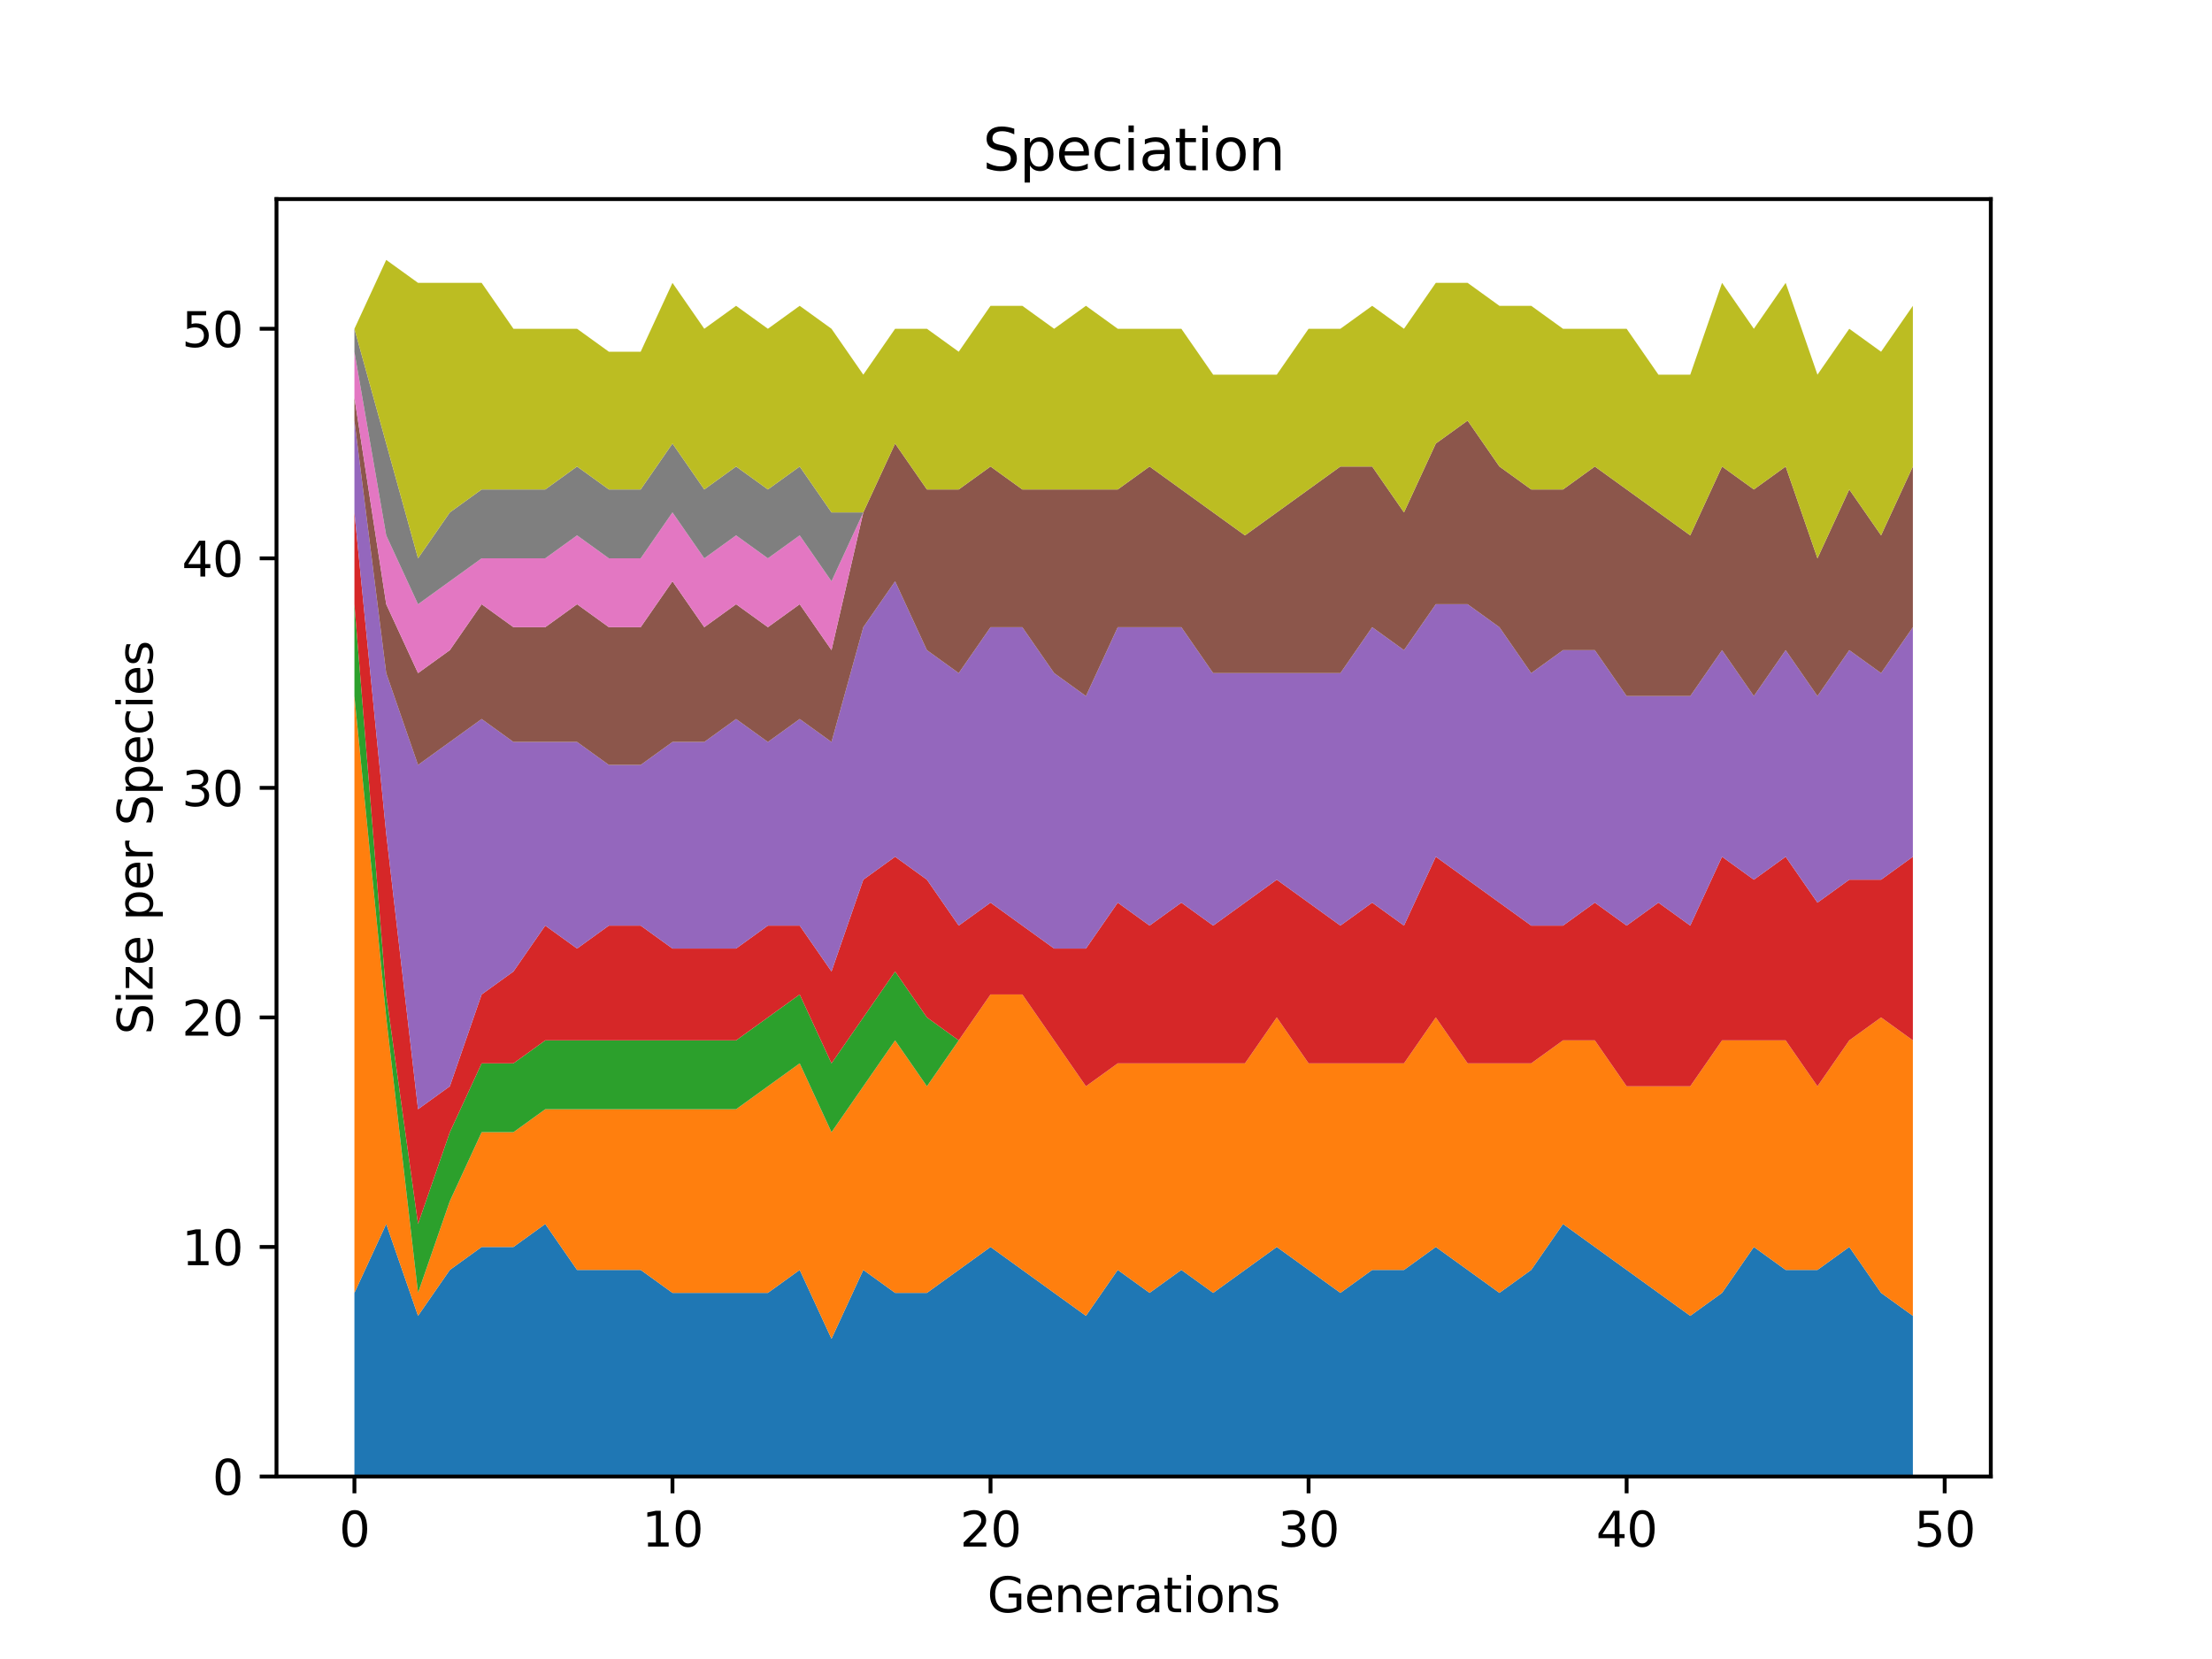 <?xml version="1.0" encoding="utf-8" standalone="no"?>
<!DOCTYPE svg PUBLIC "-//W3C//DTD SVG 1.1//EN"
  "http://www.w3.org/Graphics/SVG/1.1/DTD/svg11.dtd">
<svg height="345.6pt" version="1.1" viewBox="0 0 460.8 345.6" width="460.8pt" xmlns="http://www.w3.org/2000/svg" xmlns:xlink="http://www.w3.org/1999/xlink">
 <defs>
  <style type="text/css">*{stroke-linecap:butt;stroke-linejoin:round;}</style>
 </defs>
 <g id="figure_1">
  <g id="patch_1">
   <path d="M 0 345.6 
L 460.8 345.6 
L 460.8 0 
L 0 0 
z
" style="fill:#ffffff;"/>
  </g>
  <g id="axes_1">
   <g id="patch_2">
    <path d="M 57.6 307.584 
L 414.72 307.584 
L 414.72 41.472 
L 57.6 41.472 
z
" style="fill:#ffffff;"/>
   </g>
   <g id="PolyCollection_1">
    <path clip-path="url(#p9a3d106687)" d="M 73.833 269.329 
L 73.833 307.584 
L 80.458 307.584 
L 87.084 307.584 
L 93.71 307.584 
L 100.335 307.584 
L 106.961 307.584 
L 113.586 307.584 
L 120.212 307.584 
L 126.838 307.584 
L 133.463 307.584 
L 140.089 307.584 
L 146.714 307.584 
L 153.34 307.584 
L 159.966 307.584 
L 166.591 307.584 
L 173.217 307.584 
L 179.842 307.584 
L 186.468 307.584 
L 193.094 307.584 
L 199.719 307.584 
L 206.345 307.584 
L 212.97 307.584 
L 219.596 307.584 
L 226.222 307.584 
L 232.847 307.584 
L 239.473 307.584 
L 246.098 307.584 
L 252.724 307.584 
L 259.35 307.584 
L 265.975 307.584 
L 272.601 307.584 
L 279.226 307.584 
L 285.852 307.584 
L 292.478 307.584 
L 299.103 307.584 
L 305.729 307.584 
L 312.354 307.584 
L 318.98 307.584 
L 325.606 307.584 
L 332.231 307.584 
L 338.857 307.584 
L 345.482 307.584 
L 352.108 307.584 
L 358.734 307.584 
L 365.359 307.584 
L 371.985 307.584 
L 378.61 307.584 
L 385.236 307.584 
L 391.862 307.584 
L 398.487 307.584 
L 398.487 274.111 
L 398.487 274.111 
L 391.862 269.329 
L 385.236 259.765 
L 378.61 264.547 
L 371.985 264.547 
L 365.359 259.765 
L 358.734 269.329 
L 352.108 274.111 
L 345.482 269.329 
L 338.857 264.547 
L 332.231 259.765 
L 325.606 254.983 
L 318.98 264.547 
L 312.354 269.329 
L 305.729 264.547 
L 299.103 259.765 
L 292.478 264.547 
L 285.852 264.547 
L 279.226 269.329 
L 272.601 264.547 
L 265.975 259.765 
L 259.35 264.547 
L 252.724 269.329 
L 246.098 264.547 
L 239.473 269.329 
L 232.847 264.547 
L 226.222 274.111 
L 219.596 269.329 
L 212.97 264.547 
L 206.345 259.765 
L 199.719 264.547 
L 193.094 269.329 
L 186.468 269.329 
L 179.842 264.547 
L 173.217 278.893 
L 166.591 264.547 
L 159.966 269.329 
L 153.34 269.329 
L 146.714 269.329 
L 140.089 269.329 
L 133.463 264.547 
L 126.838 264.547 
L 120.212 264.547 
L 113.586 254.983 
L 106.961 259.765 
L 100.335 259.765 
L 93.71 264.547 
L 87.084 274.111 
L 80.458 254.983 
L 73.833 269.329 
z
" style="fill:#1f77b4;"/>
   </g>
   <g id="PolyCollection_2">
    <path clip-path="url(#p9a3d106687)" d="M 73.833 145 
L 73.833 269.329 
L 80.458 254.983 
L 87.084 274.111 
L 93.71 264.547 
L 100.335 259.765 
L 106.961 259.765 
L 113.586 254.983 
L 120.212 264.547 
L 126.838 264.547 
L 133.463 264.547 
L 140.089 269.329 
L 146.714 269.329 
L 153.34 269.329 
L 159.966 269.329 
L 166.591 264.547 
L 173.217 278.893 
L 179.842 264.547 
L 186.468 269.329 
L 193.094 269.329 
L 199.719 264.547 
L 206.345 259.765 
L 212.97 264.547 
L 219.596 269.329 
L 226.222 274.111 
L 232.847 264.547 
L 239.473 269.329 
L 246.098 264.547 
L 252.724 269.329 
L 259.35 264.547 
L 265.975 259.765 
L 272.601 264.547 
L 279.226 269.329 
L 285.852 264.547 
L 292.478 264.547 
L 299.103 259.765 
L 305.729 264.547 
L 312.354 269.329 
L 318.98 264.547 
L 325.606 254.983 
L 332.231 259.765 
L 338.857 264.547 
L 345.482 269.329 
L 352.108 274.111 
L 358.734 269.329 
L 365.359 259.765 
L 371.985 264.547 
L 378.61 264.547 
L 385.236 259.765 
L 391.862 269.329 
L 398.487 274.111 
L 398.487 216.728 
L 398.487 216.728 
L 391.862 211.946 
L 385.236 216.728 
L 378.61 226.292 
L 371.985 216.728 
L 365.359 216.728 
L 358.734 216.728 
L 352.108 226.292 
L 345.482 226.292 
L 338.857 226.292 
L 332.231 216.728 
L 325.606 216.728 
L 318.98 221.51 
L 312.354 221.51 
L 305.729 221.51 
L 299.103 211.946 
L 292.478 221.51 
L 285.852 221.51 
L 279.226 221.51 
L 272.601 221.51 
L 265.975 211.946 
L 259.35 221.51 
L 252.724 221.51 
L 246.098 221.51 
L 239.473 221.51 
L 232.847 221.51 
L 226.222 226.292 
L 219.596 216.728 
L 212.97 207.164 
L 206.345 207.164 
L 199.719 216.728 
L 193.094 226.292 
L 186.468 216.728 
L 179.842 226.292 
L 173.217 235.856 
L 166.591 221.51 
L 159.966 226.292 
L 153.34 231.074 
L 146.714 231.074 
L 140.089 231.074 
L 133.463 231.074 
L 126.838 231.074 
L 120.212 231.074 
L 113.586 231.074 
L 106.961 235.856 
L 100.335 235.856 
L 93.71 250.201 
L 87.084 269.329 
L 80.458 211.946 
L 73.833 145 
z
" style="fill:#ff7f0e;"/>
   </g>
   <g id="PolyCollection_3">
    <path clip-path="url(#p9a3d106687)" d="M 73.833 125.872 
L 73.833 145 
L 80.458 211.946 
L 87.084 269.329 
L 93.71 250.201 
L 100.335 235.856 
L 106.961 235.856 
L 113.586 231.074 
L 120.212 231.074 
L 126.838 231.074 
L 133.463 231.074 
L 140.089 231.074 
L 146.714 231.074 
L 153.34 231.074 
L 159.966 226.292 
L 166.591 221.51 
L 173.217 235.856 
L 179.842 226.292 
L 186.468 216.728 
L 193.094 226.292 
L 199.719 216.728 
L 206.345 207.164 
L 212.97 207.164 
L 219.596 216.728 
L 226.222 226.292 
L 232.847 221.51 
L 239.473 221.51 
L 246.098 221.51 
L 252.724 221.51 
L 259.35 221.51 
L 265.975 211.946 
L 272.601 221.51 
L 279.226 221.51 
L 285.852 221.51 
L 292.478 221.51 
L 299.103 211.946 
L 305.729 221.51 
L 312.354 221.51 
L 318.98 221.51 
L 325.606 216.728 
L 332.231 216.728 
L 338.857 226.292 
L 345.482 226.292 
L 352.108 226.292 
L 358.734 216.728 
L 365.359 216.728 
L 371.985 216.728 
L 378.61 226.292 
L 385.236 216.728 
L 391.862 211.946 
L 398.487 216.728 
L 398.487 216.728 
L 398.487 216.728 
L 391.862 211.946 
L 385.236 216.728 
L 378.61 226.292 
L 371.985 216.728 
L 365.359 216.728 
L 358.734 216.728 
L 352.108 226.292 
L 345.482 226.292 
L 338.857 226.292 
L 332.231 216.728 
L 325.606 216.728 
L 318.98 221.51 
L 312.354 221.51 
L 305.729 221.51 
L 299.103 211.946 
L 292.478 221.51 
L 285.852 221.51 
L 279.226 221.51 
L 272.601 221.51 
L 265.975 211.946 
L 259.35 221.51 
L 252.724 221.51 
L 246.098 221.51 
L 239.473 221.51 
L 232.847 221.51 
L 226.222 226.292 
L 219.596 216.728 
L 212.97 207.164 
L 206.345 207.164 
L 199.719 216.728 
L 193.094 211.946 
L 186.468 202.382 
L 179.842 211.946 
L 173.217 221.51 
L 166.591 207.164 
L 159.966 211.946 
L 153.34 216.728 
L 146.714 216.728 
L 140.089 216.728 
L 133.463 216.728 
L 126.838 216.728 
L 120.212 216.728 
L 113.586 216.728 
L 106.961 221.51 
L 100.335 221.51 
L 93.71 235.856 
L 87.084 254.983 
L 80.458 207.164 
L 73.833 125.872 
z
" style="fill:#2ca02c;"/>
   </g>
   <g id="PolyCollection_4">
    <path clip-path="url(#p9a3d106687)" d="M 73.833 106.745 
L 73.833 125.872 
L 80.458 207.164 
L 87.084 254.983 
L 93.71 235.856 
L 100.335 221.51 
L 106.961 221.51 
L 113.586 216.728 
L 120.212 216.728 
L 126.838 216.728 
L 133.463 216.728 
L 140.089 216.728 
L 146.714 216.728 
L 153.34 216.728 
L 159.966 211.946 
L 166.591 207.164 
L 173.217 221.51 
L 179.842 211.946 
L 186.468 202.382 
L 193.094 211.946 
L 199.719 216.728 
L 206.345 207.164 
L 212.97 207.164 
L 219.596 216.728 
L 226.222 226.292 
L 232.847 221.51 
L 239.473 221.51 
L 246.098 221.51 
L 252.724 221.51 
L 259.35 221.51 
L 265.975 211.946 
L 272.601 221.51 
L 279.226 221.51 
L 285.852 221.51 
L 292.478 221.51 
L 299.103 211.946 
L 305.729 221.51 
L 312.354 221.51 
L 318.98 221.51 
L 325.606 216.728 
L 332.231 216.728 
L 338.857 226.292 
L 345.482 226.292 
L 352.108 226.292 
L 358.734 216.728 
L 365.359 216.728 
L 371.985 216.728 
L 378.61 226.292 
L 385.236 216.728 
L 391.862 211.946 
L 398.487 216.728 
L 398.487 178.473 
L 398.487 178.473 
L 391.862 183.255 
L 385.236 183.255 
L 378.61 188.037 
L 371.985 178.473 
L 365.359 183.255 
L 358.734 178.473 
L 352.108 192.819 
L 345.482 188.037 
L 338.857 192.819 
L 332.231 188.037 
L 325.606 192.819 
L 318.98 192.819 
L 312.354 188.037 
L 305.729 183.255 
L 299.103 178.473 
L 292.478 192.819 
L 285.852 188.037 
L 279.226 192.819 
L 272.601 188.037 
L 265.975 183.255 
L 259.35 188.037 
L 252.724 192.819 
L 246.098 188.037 
L 239.473 192.819 
L 232.847 188.037 
L 226.222 197.601 
L 219.596 197.601 
L 212.97 192.819 
L 206.345 188.037 
L 199.719 192.819 
L 193.094 183.255 
L 186.468 178.473 
L 179.842 183.255 
L 173.217 202.382 
L 166.591 192.819 
L 159.966 192.819 
L 153.34 197.601 
L 146.714 197.601 
L 140.089 197.601 
L 133.463 192.819 
L 126.838 192.819 
L 120.212 197.601 
L 113.586 192.819 
L 106.961 202.382 
L 100.335 207.164 
L 93.71 226.292 
L 87.084 231.074 
L 80.458 173.691 
L 73.833 106.745 
z
" style="fill:#d62728;"/>
   </g>
   <g id="PolyCollection_5">
    <path clip-path="url(#p9a3d106687)" d="M 73.833 87.617 
L 73.833 106.745 
L 80.458 173.691 
L 87.084 231.074 
L 93.71 226.292 
L 100.335 207.164 
L 106.961 202.382 
L 113.586 192.819 
L 120.212 197.601 
L 126.838 192.819 
L 133.463 192.819 
L 140.089 197.601 
L 146.714 197.601 
L 153.34 197.601 
L 159.966 192.819 
L 166.591 192.819 
L 173.217 202.382 
L 179.842 183.255 
L 186.468 178.473 
L 193.094 183.255 
L 199.719 192.819 
L 206.345 188.037 
L 212.97 192.819 
L 219.596 197.601 
L 226.222 197.601 
L 232.847 188.037 
L 239.473 192.819 
L 246.098 188.037 
L 252.724 192.819 
L 259.35 188.037 
L 265.975 183.255 
L 272.601 188.037 
L 279.226 192.819 
L 285.852 188.037 
L 292.478 192.819 
L 299.103 178.473 
L 305.729 183.255 
L 312.354 188.037 
L 318.98 192.819 
L 325.606 192.819 
L 332.231 188.037 
L 338.857 192.819 
L 345.482 188.037 
L 352.108 192.819 
L 358.734 178.473 
L 365.359 183.255 
L 371.985 178.473 
L 378.61 188.037 
L 385.236 183.255 
L 391.862 183.255 
L 398.487 178.473 
L 398.487 130.654 
L 398.487 130.654 
L 391.862 140.218 
L 385.236 135.436 
L 378.61 145 
L 371.985 135.436 
L 365.359 145 
L 358.734 135.436 
L 352.108 145 
L 345.482 145 
L 338.857 145 
L 332.231 135.436 
L 325.606 135.436 
L 318.98 140.218 
L 312.354 130.654 
L 305.729 125.872 
L 299.103 125.872 
L 292.478 135.436 
L 285.852 130.654 
L 279.226 140.218 
L 272.601 140.218 
L 265.975 140.218 
L 259.35 140.218 
L 252.724 140.218 
L 246.098 130.654 
L 239.473 130.654 
L 232.847 130.654 
L 226.222 145 
L 219.596 140.218 
L 212.97 130.654 
L 206.345 130.654 
L 199.719 140.218 
L 193.094 135.436 
L 186.468 121.09 
L 179.842 130.654 
L 173.217 154.564 
L 166.591 149.782 
L 159.966 154.564 
L 153.34 149.782 
L 146.714 154.564 
L 140.089 154.564 
L 133.463 159.346 
L 126.838 159.346 
L 120.212 154.564 
L 113.586 154.564 
L 106.961 154.564 
L 100.335 149.782 
L 93.71 154.564 
L 87.084 159.346 
L 80.458 140.218 
L 73.833 87.617 
z
" style="fill:#9467bd;"/>
   </g>
   <g id="PolyCollection_6">
    <path clip-path="url(#p9a3d106687)" d="M 73.833 82.835 
L 73.833 87.617 
L 80.458 140.218 
L 87.084 159.346 
L 93.71 154.564 
L 100.335 149.782 
L 106.961 154.564 
L 113.586 154.564 
L 120.212 154.564 
L 126.838 159.346 
L 133.463 159.346 
L 140.089 154.564 
L 146.714 154.564 
L 153.34 149.782 
L 159.966 154.564 
L 166.591 149.782 
L 173.217 154.564 
L 179.842 130.654 
L 186.468 121.09 
L 193.094 135.436 
L 199.719 140.218 
L 206.345 130.654 
L 212.97 130.654 
L 219.596 140.218 
L 226.222 145 
L 232.847 130.654 
L 239.473 130.654 
L 246.098 130.654 
L 252.724 140.218 
L 259.35 140.218 
L 265.975 140.218 
L 272.601 140.218 
L 279.226 140.218 
L 285.852 130.654 
L 292.478 135.436 
L 299.103 125.872 
L 305.729 125.872 
L 312.354 130.654 
L 318.98 140.218 
L 325.606 135.436 
L 332.231 135.436 
L 338.857 145 
L 345.482 145 
L 352.108 145 
L 358.734 135.436 
L 365.359 145 
L 371.985 135.436 
L 378.61 145 
L 385.236 135.436 
L 391.862 140.218 
L 398.487 130.654 
L 398.487 97.181 
L 398.487 97.181 
L 391.862 111.527 
L 385.236 101.963 
L 378.61 116.309 
L 371.985 97.181 
L 365.359 101.963 
L 358.734 97.181 
L 352.108 111.527 
L 345.482 106.745 
L 338.857 101.963 
L 332.231 97.181 
L 325.606 101.963 
L 318.98 101.963 
L 312.354 97.181 
L 305.729 87.617 
L 299.103 92.399 
L 292.478 106.745 
L 285.852 97.181 
L 279.226 97.181 
L 272.601 101.963 
L 265.975 106.745 
L 259.35 111.527 
L 252.724 106.745 
L 246.098 101.963 
L 239.473 97.181 
L 232.847 101.963 
L 226.222 101.963 
L 219.596 101.963 
L 212.97 101.963 
L 206.345 97.181 
L 199.719 101.963 
L 193.094 101.963 
L 186.468 92.399 
L 179.842 106.745 
L 173.217 135.436 
L 166.591 125.872 
L 159.966 130.654 
L 153.34 125.872 
L 146.714 130.654 
L 140.089 121.09 
L 133.463 130.654 
L 126.838 130.654 
L 120.212 125.872 
L 113.586 130.654 
L 106.961 130.654 
L 100.335 125.872 
L 93.71 135.436 
L 87.084 140.218 
L 80.458 125.872 
L 73.833 82.835 
z
" style="fill:#8c564b;"/>
   </g>
   <g id="PolyCollection_7">
    <path clip-path="url(#p9a3d106687)" d="M 73.833 73.272 
L 73.833 82.835 
L 80.458 125.872 
L 87.084 140.218 
L 93.71 135.436 
L 100.335 125.872 
L 106.961 130.654 
L 113.586 130.654 
L 120.212 125.872 
L 126.838 130.654 
L 133.463 130.654 
L 140.089 121.09 
L 146.714 130.654 
L 153.34 125.872 
L 159.966 130.654 
L 166.591 125.872 
L 173.217 135.436 
L 179.842 106.745 
L 186.468 92.399 
L 193.094 101.963 
L 199.719 101.963 
L 206.345 97.181 
L 212.97 101.963 
L 219.596 101.963 
L 226.222 101.963 
L 232.847 101.963 
L 239.473 97.181 
L 246.098 101.963 
L 252.724 106.745 
L 259.35 111.527 
L 265.975 106.745 
L 272.601 101.963 
L 279.226 97.181 
L 285.852 97.181 
L 292.478 106.745 
L 299.103 92.399 
L 305.729 87.617 
L 312.354 97.181 
L 318.98 101.963 
L 325.606 101.963 
L 332.231 97.181 
L 338.857 101.963 
L 345.482 106.745 
L 352.108 111.527 
L 358.734 97.181 
L 365.359 101.963 
L 371.985 97.181 
L 378.61 116.309 
L 385.236 101.963 
L 391.862 111.527 
L 398.487 97.181 
L 398.487 97.181 
L 398.487 97.181 
L 391.862 111.527 
L 385.236 101.963 
L 378.61 116.309 
L 371.985 97.181 
L 365.359 101.963 
L 358.734 97.181 
L 352.108 111.527 
L 345.482 106.745 
L 338.857 101.963 
L 332.231 97.181 
L 325.606 101.963 
L 318.98 101.963 
L 312.354 97.181 
L 305.729 87.617 
L 299.103 92.399 
L 292.478 106.745 
L 285.852 97.181 
L 279.226 97.181 
L 272.601 101.963 
L 265.975 106.745 
L 259.35 111.527 
L 252.724 106.745 
L 246.098 101.963 
L 239.473 97.181 
L 232.847 101.963 
L 226.222 101.963 
L 219.596 101.963 
L 212.97 101.963 
L 206.345 97.181 
L 199.719 101.963 
L 193.094 101.963 
L 186.468 92.399 
L 179.842 106.745 
L 173.217 121.09 
L 166.591 111.527 
L 159.966 116.309 
L 153.34 111.527 
L 146.714 116.309 
L 140.089 106.745 
L 133.463 116.309 
L 126.838 116.309 
L 120.212 111.527 
L 113.586 116.309 
L 106.961 116.309 
L 100.335 116.309 
L 93.71 121.09 
L 87.084 125.872 
L 80.458 111.527 
L 73.833 73.272 
z
" style="fill:#e377c2;"/>
   </g>
   <g id="PolyCollection_8">
    <path clip-path="url(#p9a3d106687)" d="M 73.833 68.49 
L 73.833 73.272 
L 80.458 111.527 
L 87.084 125.872 
L 93.71 121.09 
L 100.335 116.309 
L 106.961 116.309 
L 113.586 116.309 
L 120.212 111.527 
L 126.838 116.309 
L 133.463 116.309 
L 140.089 106.745 
L 146.714 116.309 
L 153.34 111.527 
L 159.966 116.309 
L 166.591 111.527 
L 173.217 121.09 
L 179.842 106.745 
L 186.468 92.399 
L 193.094 101.963 
L 199.719 101.963 
L 206.345 97.181 
L 212.97 101.963 
L 219.596 101.963 
L 226.222 101.963 
L 232.847 101.963 
L 239.473 97.181 
L 246.098 101.963 
L 252.724 106.745 
L 259.35 111.527 
L 265.975 106.745 
L 272.601 101.963 
L 279.226 97.181 
L 285.852 97.181 
L 292.478 106.745 
L 299.103 92.399 
L 305.729 87.617 
L 312.354 97.181 
L 318.98 101.963 
L 325.606 101.963 
L 332.231 97.181 
L 338.857 101.963 
L 345.482 106.745 
L 352.108 111.527 
L 358.734 97.181 
L 365.359 101.963 
L 371.985 97.181 
L 378.61 116.309 
L 385.236 101.963 
L 391.862 111.527 
L 398.487 97.181 
L 398.487 97.181 
L 398.487 97.181 
L 391.862 111.527 
L 385.236 101.963 
L 378.61 116.309 
L 371.985 97.181 
L 365.359 101.963 
L 358.734 97.181 
L 352.108 111.527 
L 345.482 106.745 
L 338.857 101.963 
L 332.231 97.181 
L 325.606 101.963 
L 318.98 101.963 
L 312.354 97.181 
L 305.729 87.617 
L 299.103 92.399 
L 292.478 106.745 
L 285.852 97.181 
L 279.226 97.181 
L 272.601 101.963 
L 265.975 106.745 
L 259.35 111.527 
L 252.724 106.745 
L 246.098 101.963 
L 239.473 97.181 
L 232.847 101.963 
L 226.222 101.963 
L 219.596 101.963 
L 212.97 101.963 
L 206.345 97.181 
L 199.719 101.963 
L 193.094 101.963 
L 186.468 92.399 
L 179.842 106.745 
L 173.217 106.745 
L 166.591 97.181 
L 159.966 101.963 
L 153.34 97.181 
L 146.714 101.963 
L 140.089 92.399 
L 133.463 101.963 
L 126.838 101.963 
L 120.212 97.181 
L 113.586 101.963 
L 106.961 101.963 
L 100.335 101.963 
L 93.71 106.745 
L 87.084 116.309 
L 80.458 92.399 
L 73.833 68.49 
z
" style="fill:#7f7f7f;"/>
   </g>
   <g id="PolyCollection_9">
    <path clip-path="url(#p9a3d106687)" d="M 73.833 68.49 
L 73.833 68.49 
L 80.458 92.399 
L 87.084 116.309 
L 93.71 106.745 
L 100.335 101.963 
L 106.961 101.963 
L 113.586 101.963 
L 120.212 97.181 
L 126.838 101.963 
L 133.463 101.963 
L 140.089 92.399 
L 146.714 101.963 
L 153.34 97.181 
L 159.966 101.963 
L 166.591 97.181 
L 173.217 106.745 
L 179.842 106.745 
L 186.468 92.399 
L 193.094 101.963 
L 199.719 101.963 
L 206.345 97.181 
L 212.97 101.963 
L 219.596 101.963 
L 226.222 101.963 
L 232.847 101.963 
L 239.473 97.181 
L 246.098 101.963 
L 252.724 106.745 
L 259.35 111.527 
L 265.975 106.745 
L 272.601 101.963 
L 279.226 97.181 
L 285.852 97.181 
L 292.478 106.745 
L 299.103 92.399 
L 305.729 87.617 
L 312.354 97.181 
L 318.98 101.963 
L 325.606 101.963 
L 332.231 97.181 
L 338.857 101.963 
L 345.482 106.745 
L 352.108 111.527 
L 358.734 97.181 
L 365.359 101.963 
L 371.985 97.181 
L 378.61 116.309 
L 385.236 101.963 
L 391.862 111.527 
L 398.487 97.181 
L 398.487 63.708 
L 398.487 63.708 
L 391.862 73.272 
L 385.236 68.49 
L 378.61 78.053 
L 371.985 58.926 
L 365.359 68.49 
L 358.734 58.926 
L 352.108 78.053 
L 345.482 78.053 
L 338.857 68.49 
L 332.231 68.49 
L 325.606 68.49 
L 318.98 63.708 
L 312.354 63.708 
L 305.729 58.926 
L 299.103 58.926 
L 292.478 68.49 
L 285.852 63.708 
L 279.226 68.49 
L 272.601 68.49 
L 265.975 78.053 
L 259.35 78.053 
L 252.724 78.053 
L 246.098 68.49 
L 239.473 68.49 
L 232.847 68.49 
L 226.222 63.708 
L 219.596 68.49 
L 212.97 63.708 
L 206.345 63.708 
L 199.719 73.272 
L 193.094 68.49 
L 186.468 68.49 
L 179.842 78.053 
L 173.217 68.49 
L 166.591 63.708 
L 159.966 68.49 
L 153.34 63.708 
L 146.714 68.49 
L 140.089 58.926 
L 133.463 73.272 
L 126.838 73.272 
L 120.212 68.49 
L 113.586 68.49 
L 106.961 68.49 
L 100.335 58.926 
L 93.71 58.926 
L 87.084 58.926 
L 80.458 54.144 
L 73.833 68.49 
z
" style="fill:#bcbd22;"/>
   </g>
   <g id="matplotlib.axis_1">
    <g id="xtick_1">
     <g id="line2d_1">
      <defs>
       <path d="M 0 0 
L 0 3.5 
" id="m5c6a9b92f1" style="stroke:#000000;stroke-width:0.8;"/>
      </defs>
      <g>
       <use style="stroke:#000000;stroke-width:0.8;" x="73.833" xlink:href="#m5c6a9b92f1" y="307.584"/>
      </g>
     </g>
     <g id="text_1">
      <!-- 0 -->
      <g transform="translate(70.651 322.182)scale(0.1 -0.1)">
       <defs>
        <path d="M 2034 4250 
Q 1547 4250 1301 3770 
Q 1056 3291 1056 2328 
Q 1056 1369 1301 889 
Q 1547 409 2034 409 
Q 2525 409 2770 889 
Q 3016 1369 3016 2328 
Q 3016 3291 2770 3770 
Q 2525 4250 2034 4250 
z
M 2034 4750 
Q 2819 4750 3233 4129 
Q 3647 3509 3647 2328 
Q 3647 1150 3233 529 
Q 2819 -91 2034 -91 
Q 1250 -91 836 529 
Q 422 1150 422 2328 
Q 422 3509 836 4129 
Q 1250 4750 2034 4750 
z
" id="DejaVuSans-30" transform="scale(0.016)"/>
       </defs>
       <use xlink:href="#DejaVuSans-30"/>
      </g>
     </g>
    </g>
    <g id="xtick_2">
     <g id="line2d_2">
      <g>
       <use style="stroke:#000000;stroke-width:0.8;" x="140.089" xlink:href="#m5c6a9b92f1" y="307.584"/>
      </g>
     </g>
     <g id="text_2">
      <!-- 10 -->
      <g transform="translate(133.726 322.182)scale(0.1 -0.1)">
       <defs>
        <path d="M 794 531 
L 1825 531 
L 1825 4091 
L 703 3866 
L 703 4441 
L 1819 4666 
L 2450 4666 
L 2450 531 
L 3481 531 
L 3481 0 
L 794 0 
L 794 531 
z
" id="DejaVuSans-31" transform="scale(0.016)"/>
       </defs>
       <use xlink:href="#DejaVuSans-31"/>
       <use x="63.623" xlink:href="#DejaVuSans-30"/>
      </g>
     </g>
    </g>
    <g id="xtick_3">
     <g id="line2d_3">
      <g>
       <use style="stroke:#000000;stroke-width:0.8;" x="206.345" xlink:href="#m5c6a9b92f1" y="307.584"/>
      </g>
     </g>
     <g id="text_3">
      <!-- 20 -->
      <g transform="translate(199.982 322.182)scale(0.1 -0.1)">
       <defs>
        <path d="M 1228 531 
L 3431 531 
L 3431 0 
L 469 0 
L 469 531 
Q 828 903 1448 1529 
Q 2069 2156 2228 2338 
Q 2531 2678 2651 2914 
Q 2772 3150 2772 3378 
Q 2772 3750 2511 3984 
Q 2250 4219 1831 4219 
Q 1534 4219 1204 4116 
Q 875 4013 500 3803 
L 500 4441 
Q 881 4594 1212 4672 
Q 1544 4750 1819 4750 
Q 2544 4750 2975 4387 
Q 3406 4025 3406 3419 
Q 3406 3131 3298 2873 
Q 3191 2616 2906 2266 
Q 2828 2175 2409 1742 
Q 1991 1309 1228 531 
z
" id="DejaVuSans-32" transform="scale(0.016)"/>
       </defs>
       <use xlink:href="#DejaVuSans-32"/>
       <use x="63.623" xlink:href="#DejaVuSans-30"/>
      </g>
     </g>
    </g>
    <g id="xtick_4">
     <g id="line2d_4">
      <g>
       <use style="stroke:#000000;stroke-width:0.8;" x="272.601" xlink:href="#m5c6a9b92f1" y="307.584"/>
      </g>
     </g>
     <g id="text_4">
      <!-- 30 -->
      <g transform="translate(266.238 322.182)scale(0.1 -0.1)">
       <defs>
        <path d="M 2597 2516 
Q 3050 2419 3304 2112 
Q 3559 1806 3559 1356 
Q 3559 666 3084 287 
Q 2609 -91 1734 -91 
Q 1441 -91 1130 -33 
Q 819 25 488 141 
L 488 750 
Q 750 597 1062 519 
Q 1375 441 1716 441 
Q 2309 441 2620 675 
Q 2931 909 2931 1356 
Q 2931 1769 2642 2001 
Q 2353 2234 1838 2234 
L 1294 2234 
L 1294 2753 
L 1863 2753 
Q 2328 2753 2575 2939 
Q 2822 3125 2822 3475 
Q 2822 3834 2567 4026 
Q 2313 4219 1838 4219 
Q 1578 4219 1281 4162 
Q 984 4106 628 3988 
L 628 4550 
Q 988 4650 1302 4700 
Q 1616 4750 1894 4750 
Q 2613 4750 3031 4423 
Q 3450 4097 3450 3541 
Q 3450 3153 3228 2886 
Q 3006 2619 2597 2516 
z
" id="DejaVuSans-33" transform="scale(0.016)"/>
       </defs>
       <use xlink:href="#DejaVuSans-33"/>
       <use x="63.623" xlink:href="#DejaVuSans-30"/>
      </g>
     </g>
    </g>
    <g id="xtick_5">
     <g id="line2d_5">
      <g>
       <use style="stroke:#000000;stroke-width:0.8;" x="338.857" xlink:href="#m5c6a9b92f1" y="307.584"/>
      </g>
     </g>
     <g id="text_5">
      <!-- 40 -->
      <g transform="translate(332.494 322.182)scale(0.1 -0.1)">
       <defs>
        <path d="M 2419 4116 
L 825 1625 
L 2419 1625 
L 2419 4116 
z
M 2253 4666 
L 3047 4666 
L 3047 1625 
L 3713 1625 
L 3713 1100 
L 3047 1100 
L 3047 0 
L 2419 0 
L 2419 1100 
L 313 1100 
L 313 1709 
L 2253 4666 
z
" id="DejaVuSans-34" transform="scale(0.016)"/>
       </defs>
       <use xlink:href="#DejaVuSans-34"/>
       <use x="63.623" xlink:href="#DejaVuSans-30"/>
      </g>
     </g>
    </g>
    <g id="xtick_6">
     <g id="line2d_6">
      <g>
       <use style="stroke:#000000;stroke-width:0.8;" x="405.113" xlink:href="#m5c6a9b92f1" y="307.584"/>
      </g>
     </g>
     <g id="text_6">
      <!-- 50 -->
      <g transform="translate(398.75 322.182)scale(0.1 -0.1)">
       <defs>
        <path d="M 691 4666 
L 3169 4666 
L 3169 4134 
L 1269 4134 
L 1269 2991 
Q 1406 3038 1543 3061 
Q 1681 3084 1819 3084 
Q 2600 3084 3056 2656 
Q 3513 2228 3513 1497 
Q 3513 744 3044 326 
Q 2575 -91 1722 -91 
Q 1428 -91 1123 -41 
Q 819 9 494 109 
L 494 744 
Q 775 591 1075 516 
Q 1375 441 1709 441 
Q 2250 441 2565 725 
Q 2881 1009 2881 1497 
Q 2881 1984 2565 2268 
Q 2250 2553 1709 2553 
Q 1456 2553 1204 2497 
Q 953 2441 691 2322 
L 691 4666 
z
" id="DejaVuSans-35" transform="scale(0.016)"/>
       </defs>
       <use xlink:href="#DejaVuSans-35"/>
       <use x="63.623" xlink:href="#DejaVuSans-30"/>
      </g>
     </g>
    </g>
    <g id="text_7">
     <!-- Generations -->
     <g transform="translate(205.662 335.861)scale(0.1 -0.1)">
      <defs>
       <path d="M 3809 666 
L 3809 1919 
L 2778 1919 
L 2778 2438 
L 4434 2438 
L 4434 434 
Q 4069 175 3628 42 
Q 3188 -91 2688 -91 
Q 1594 -91 976 548 
Q 359 1188 359 2328 
Q 359 3472 976 4111 
Q 1594 4750 2688 4750 
Q 3144 4750 3555 4637 
Q 3966 4525 4313 4306 
L 4313 3634 
Q 3963 3931 3569 4081 
Q 3175 4231 2741 4231 
Q 1884 4231 1454 3753 
Q 1025 3275 1025 2328 
Q 1025 1384 1454 906 
Q 1884 428 2741 428 
Q 3075 428 3337 486 
Q 3600 544 3809 666 
z
" id="DejaVuSans-47" transform="scale(0.016)"/>
       <path d="M 3597 1894 
L 3597 1613 
L 953 1613 
Q 991 1019 1311 708 
Q 1631 397 2203 397 
Q 2534 397 2845 478 
Q 3156 559 3463 722 
L 3463 178 
Q 3153 47 2828 -22 
Q 2503 -91 2169 -91 
Q 1331 -91 842 396 
Q 353 884 353 1716 
Q 353 2575 817 3079 
Q 1281 3584 2069 3584 
Q 2775 3584 3186 3129 
Q 3597 2675 3597 1894 
z
M 3022 2063 
Q 3016 2534 2758 2815 
Q 2500 3097 2075 3097 
Q 1594 3097 1305 2825 
Q 1016 2553 972 2059 
L 3022 2063 
z
" id="DejaVuSans-65" transform="scale(0.016)"/>
       <path d="M 3513 2113 
L 3513 0 
L 2938 0 
L 2938 2094 
Q 2938 2591 2744 2837 
Q 2550 3084 2163 3084 
Q 1697 3084 1428 2787 
Q 1159 2491 1159 1978 
L 1159 0 
L 581 0 
L 581 3500 
L 1159 3500 
L 1159 2956 
Q 1366 3272 1645 3428 
Q 1925 3584 2291 3584 
Q 2894 3584 3203 3211 
Q 3513 2838 3513 2113 
z
" id="DejaVuSans-6e" transform="scale(0.016)"/>
       <path d="M 2631 2963 
Q 2534 3019 2420 3045 
Q 2306 3072 2169 3072 
Q 1681 3072 1420 2755 
Q 1159 2438 1159 1844 
L 1159 0 
L 581 0 
L 581 3500 
L 1159 3500 
L 1159 2956 
Q 1341 3275 1631 3429 
Q 1922 3584 2338 3584 
Q 2397 3584 2469 3576 
Q 2541 3569 2628 3553 
L 2631 2963 
z
" id="DejaVuSans-72" transform="scale(0.016)"/>
       <path d="M 2194 1759 
Q 1497 1759 1228 1600 
Q 959 1441 959 1056 
Q 959 750 1161 570 
Q 1363 391 1709 391 
Q 2188 391 2477 730 
Q 2766 1069 2766 1631 
L 2766 1759 
L 2194 1759 
z
M 3341 1997 
L 3341 0 
L 2766 0 
L 2766 531 
Q 2569 213 2275 61 
Q 1981 -91 1556 -91 
Q 1019 -91 701 211 
Q 384 513 384 1019 
Q 384 1609 779 1909 
Q 1175 2209 1959 2209 
L 2766 2209 
L 2766 2266 
Q 2766 2663 2505 2880 
Q 2244 3097 1772 3097 
Q 1472 3097 1187 3025 
Q 903 2953 641 2809 
L 641 3341 
Q 956 3463 1253 3523 
Q 1550 3584 1831 3584 
Q 2591 3584 2966 3190 
Q 3341 2797 3341 1997 
z
" id="DejaVuSans-61" transform="scale(0.016)"/>
       <path d="M 1172 4494 
L 1172 3500 
L 2356 3500 
L 2356 3053 
L 1172 3053 
L 1172 1153 
Q 1172 725 1289 603 
Q 1406 481 1766 481 
L 2356 481 
L 2356 0 
L 1766 0 
Q 1100 0 847 248 
Q 594 497 594 1153 
L 594 3053 
L 172 3053 
L 172 3500 
L 594 3500 
L 594 4494 
L 1172 4494 
z
" id="DejaVuSans-74" transform="scale(0.016)"/>
       <path d="M 603 3500 
L 1178 3500 
L 1178 0 
L 603 0 
L 603 3500 
z
M 603 4863 
L 1178 4863 
L 1178 4134 
L 603 4134 
L 603 4863 
z
" id="DejaVuSans-69" transform="scale(0.016)"/>
       <path d="M 1959 3097 
Q 1497 3097 1228 2736 
Q 959 2375 959 1747 
Q 959 1119 1226 758 
Q 1494 397 1959 397 
Q 2419 397 2687 759 
Q 2956 1122 2956 1747 
Q 2956 2369 2687 2733 
Q 2419 3097 1959 3097 
z
M 1959 3584 
Q 2709 3584 3137 3096 
Q 3566 2609 3566 1747 
Q 3566 888 3137 398 
Q 2709 -91 1959 -91 
Q 1206 -91 779 398 
Q 353 888 353 1747 
Q 353 2609 779 3096 
Q 1206 3584 1959 3584 
z
" id="DejaVuSans-6f" transform="scale(0.016)"/>
       <path d="M 2834 3397 
L 2834 2853 
Q 2591 2978 2328 3040 
Q 2066 3103 1784 3103 
Q 1356 3103 1142 2972 
Q 928 2841 928 2578 
Q 928 2378 1081 2264 
Q 1234 2150 1697 2047 
L 1894 2003 
Q 2506 1872 2764 1633 
Q 3022 1394 3022 966 
Q 3022 478 2636 193 
Q 2250 -91 1575 -91 
Q 1294 -91 989 -36 
Q 684 19 347 128 
L 347 722 
Q 666 556 975 473 
Q 1284 391 1588 391 
Q 1994 391 2212 530 
Q 2431 669 2431 922 
Q 2431 1156 2273 1281 
Q 2116 1406 1581 1522 
L 1381 1569 
Q 847 1681 609 1914 
Q 372 2147 372 2553 
Q 372 3047 722 3315 
Q 1072 3584 1716 3584 
Q 2034 3584 2315 3537 
Q 2597 3491 2834 3397 
z
" id="DejaVuSans-73" transform="scale(0.016)"/>
      </defs>
      <use xlink:href="#DejaVuSans-47"/>
      <use x="77.49" xlink:href="#DejaVuSans-65"/>
      <use x="139.014" xlink:href="#DejaVuSans-6e"/>
      <use x="202.393" xlink:href="#DejaVuSans-65"/>
      <use x="263.916" xlink:href="#DejaVuSans-72"/>
      <use x="305.029" xlink:href="#DejaVuSans-61"/>
      <use x="366.309" xlink:href="#DejaVuSans-74"/>
      <use x="405.518" xlink:href="#DejaVuSans-69"/>
      <use x="433.301" xlink:href="#DejaVuSans-6f"/>
      <use x="494.482" xlink:href="#DejaVuSans-6e"/>
      <use x="557.861" xlink:href="#DejaVuSans-73"/>
     </g>
    </g>
   </g>
   <g id="matplotlib.axis_2">
    <g id="ytick_1">
     <g id="line2d_7">
      <defs>
       <path d="M 0 0 
L -3.5 0 
" id="m76d9b44a97" style="stroke:#000000;stroke-width:0.8;"/>
      </defs>
      <g>
       <use style="stroke:#000000;stroke-width:0.8;" x="57.6" xlink:href="#m76d9b44a97" y="307.584"/>
      </g>
     </g>
     <g id="text_8">
      <!-- 0 -->
      <g transform="translate(44.237 311.383)scale(0.1 -0.1)">
       <use xlink:href="#DejaVuSans-30"/>
      </g>
     </g>
    </g>
    <g id="ytick_2">
     <g id="line2d_8">
      <g>
       <use style="stroke:#000000;stroke-width:0.8;" x="57.6" xlink:href="#m76d9b44a97" y="259.765"/>
      </g>
     </g>
     <g id="text_9">
      <!-- 10 -->
      <g transform="translate(37.875 263.564)scale(0.1 -0.1)">
       <use xlink:href="#DejaVuSans-31"/>
       <use x="63.623" xlink:href="#DejaVuSans-30"/>
      </g>
     </g>
    </g>
    <g id="ytick_3">
     <g id="line2d_9">
      <g>
       <use style="stroke:#000000;stroke-width:0.8;" x="57.6" xlink:href="#m76d9b44a97" y="211.946"/>
      </g>
     </g>
     <g id="text_10">
      <!-- 20 -->
      <g transform="translate(37.875 215.745)scale(0.1 -0.1)">
       <use xlink:href="#DejaVuSans-32"/>
       <use x="63.623" xlink:href="#DejaVuSans-30"/>
      </g>
     </g>
    </g>
    <g id="ytick_4">
     <g id="line2d_10">
      <g>
       <use style="stroke:#000000;stroke-width:0.8;" x="57.6" xlink:href="#m76d9b44a97" y="164.127"/>
      </g>
     </g>
     <g id="text_11">
      <!-- 30 -->
      <g transform="translate(37.875 167.927)scale(0.1 -0.1)">
       <use xlink:href="#DejaVuSans-33"/>
       <use x="63.623" xlink:href="#DejaVuSans-30"/>
      </g>
     </g>
    </g>
    <g id="ytick_5">
     <g id="line2d_11">
      <g>
       <use style="stroke:#000000;stroke-width:0.8;" x="57.6" xlink:href="#m76d9b44a97" y="116.309"/>
      </g>
     </g>
     <g id="text_12">
      <!-- 40 -->
      <g transform="translate(37.875 120.108)scale(0.1 -0.1)">
       <use xlink:href="#DejaVuSans-34"/>
       <use x="63.623" xlink:href="#DejaVuSans-30"/>
      </g>
     </g>
    </g>
    <g id="ytick_6">
     <g id="line2d_12">
      <g>
       <use style="stroke:#000000;stroke-width:0.8;" x="57.6" xlink:href="#m76d9b44a97" y="68.49"/>
      </g>
     </g>
     <g id="text_13">
      <!-- 50 -->
      <g transform="translate(37.875 72.289)scale(0.1 -0.1)">
       <use xlink:href="#DejaVuSans-35"/>
       <use x="63.623" xlink:href="#DejaVuSans-30"/>
      </g>
     </g>
    </g>
    <g id="text_14">
     <!-- Size per Species -->
     <g transform="translate(31.795 215.521)rotate(-90)scale(0.1 -0.1)">
      <defs>
       <path d="M 3425 4513 
L 3425 3897 
Q 3066 4069 2747 4153 
Q 2428 4238 2131 4238 
Q 1616 4238 1336 4038 
Q 1056 3838 1056 3469 
Q 1056 3159 1242 3001 
Q 1428 2844 1947 2747 
L 2328 2669 
Q 3034 2534 3370 2195 
Q 3706 1856 3706 1288 
Q 3706 609 3251 259 
Q 2797 -91 1919 -91 
Q 1588 -91 1214 -16 
Q 841 59 441 206 
L 441 856 
Q 825 641 1194 531 
Q 1563 422 1919 422 
Q 2459 422 2753 634 
Q 3047 847 3047 1241 
Q 3047 1584 2836 1778 
Q 2625 1972 2144 2069 
L 1759 2144 
Q 1053 2284 737 2584 
Q 422 2884 422 3419 
Q 422 4038 858 4394 
Q 1294 4750 2059 4750 
Q 2388 4750 2728 4690 
Q 3069 4631 3425 4513 
z
" id="DejaVuSans-53" transform="scale(0.016)"/>
       <path d="M 353 3500 
L 3084 3500 
L 3084 2975 
L 922 459 
L 3084 459 
L 3084 0 
L 275 0 
L 275 525 
L 2438 3041 
L 353 3041 
L 353 3500 
z
" id="DejaVuSans-7a" transform="scale(0.016)"/>
       <path id="DejaVuSans-20" transform="scale(0.016)"/>
       <path d="M 1159 525 
L 1159 -1331 
L 581 -1331 
L 581 3500 
L 1159 3500 
L 1159 2969 
Q 1341 3281 1617 3432 
Q 1894 3584 2278 3584 
Q 2916 3584 3314 3078 
Q 3713 2572 3713 1747 
Q 3713 922 3314 415 
Q 2916 -91 2278 -91 
Q 1894 -91 1617 61 
Q 1341 213 1159 525 
z
M 3116 1747 
Q 3116 2381 2855 2742 
Q 2594 3103 2138 3103 
Q 1681 3103 1420 2742 
Q 1159 2381 1159 1747 
Q 1159 1113 1420 752 
Q 1681 391 2138 391 
Q 2594 391 2855 752 
Q 3116 1113 3116 1747 
z
" id="DejaVuSans-70" transform="scale(0.016)"/>
       <path d="M 3122 3366 
L 3122 2828 
Q 2878 2963 2633 3030 
Q 2388 3097 2138 3097 
Q 1578 3097 1268 2742 
Q 959 2388 959 1747 
Q 959 1106 1268 751 
Q 1578 397 2138 397 
Q 2388 397 2633 464 
Q 2878 531 3122 666 
L 3122 134 
Q 2881 22 2623 -34 
Q 2366 -91 2075 -91 
Q 1284 -91 818 406 
Q 353 903 353 1747 
Q 353 2603 823 3093 
Q 1294 3584 2113 3584 
Q 2378 3584 2631 3529 
Q 2884 3475 3122 3366 
z
" id="DejaVuSans-63" transform="scale(0.016)"/>
      </defs>
      <use xlink:href="#DejaVuSans-53"/>
      <use x="63.477" xlink:href="#DejaVuSans-69"/>
      <use x="91.26" xlink:href="#DejaVuSans-7a"/>
      <use x="143.75" xlink:href="#DejaVuSans-65"/>
      <use x="205.273" xlink:href="#DejaVuSans-20"/>
      <use x="237.061" xlink:href="#DejaVuSans-70"/>
      <use x="300.537" xlink:href="#DejaVuSans-65"/>
      <use x="362.061" xlink:href="#DejaVuSans-72"/>
      <use x="403.174" xlink:href="#DejaVuSans-20"/>
      <use x="434.961" xlink:href="#DejaVuSans-53"/>
      <use x="498.438" xlink:href="#DejaVuSans-70"/>
      <use x="561.914" xlink:href="#DejaVuSans-65"/>
      <use x="623.438" xlink:href="#DejaVuSans-63"/>
      <use x="678.418" xlink:href="#DejaVuSans-69"/>
      <use x="706.201" xlink:href="#DejaVuSans-65"/>
      <use x="767.725" xlink:href="#DejaVuSans-73"/>
     </g>
    </g>
   </g>
   <g id="patch_3">
    <path d="M 57.6 307.584 
L 57.6 41.472 
" style="fill:none;stroke:#000000;stroke-linecap:square;stroke-linejoin:miter;stroke-width:0.8;"/>
   </g>
   <g id="patch_4">
    <path d="M 414.72 307.584 
L 414.72 41.472 
" style="fill:none;stroke:#000000;stroke-linecap:square;stroke-linejoin:miter;stroke-width:0.8;"/>
   </g>
   <g id="patch_5">
    <path d="M 57.6 307.584 
L 414.72 307.584 
" style="fill:none;stroke:#000000;stroke-linecap:square;stroke-linejoin:miter;stroke-width:0.8;"/>
   </g>
   <g id="patch_6">
    <path d="M 57.6 41.472 
L 414.72 41.472 
" style="fill:none;stroke:#000000;stroke-linecap:square;stroke-linejoin:miter;stroke-width:0.8;"/>
   </g>
   <g id="text_15">
    <!-- Speciation -->
    <g transform="translate(204.714 35.472)scale(0.12 -0.12)">
     <use xlink:href="#DejaVuSans-53"/>
     <use x="63.477" xlink:href="#DejaVuSans-70"/>
     <use x="126.953" xlink:href="#DejaVuSans-65"/>
     <use x="188.477" xlink:href="#DejaVuSans-63"/>
     <use x="243.457" xlink:href="#DejaVuSans-69"/>
     <use x="271.24" xlink:href="#DejaVuSans-61"/>
     <use x="332.52" xlink:href="#DejaVuSans-74"/>
     <use x="371.729" xlink:href="#DejaVuSans-69"/>
     <use x="399.512" xlink:href="#DejaVuSans-6f"/>
     <use x="460.693" xlink:href="#DejaVuSans-6e"/>
    </g>
   </g>
  </g>
 </g>
 <defs>
  <clipPath id="p9a3d106687">
   <rect height="266.112" width="357.12" x="57.6" y="41.472"/>
  </clipPath>
 </defs>
</svg>
